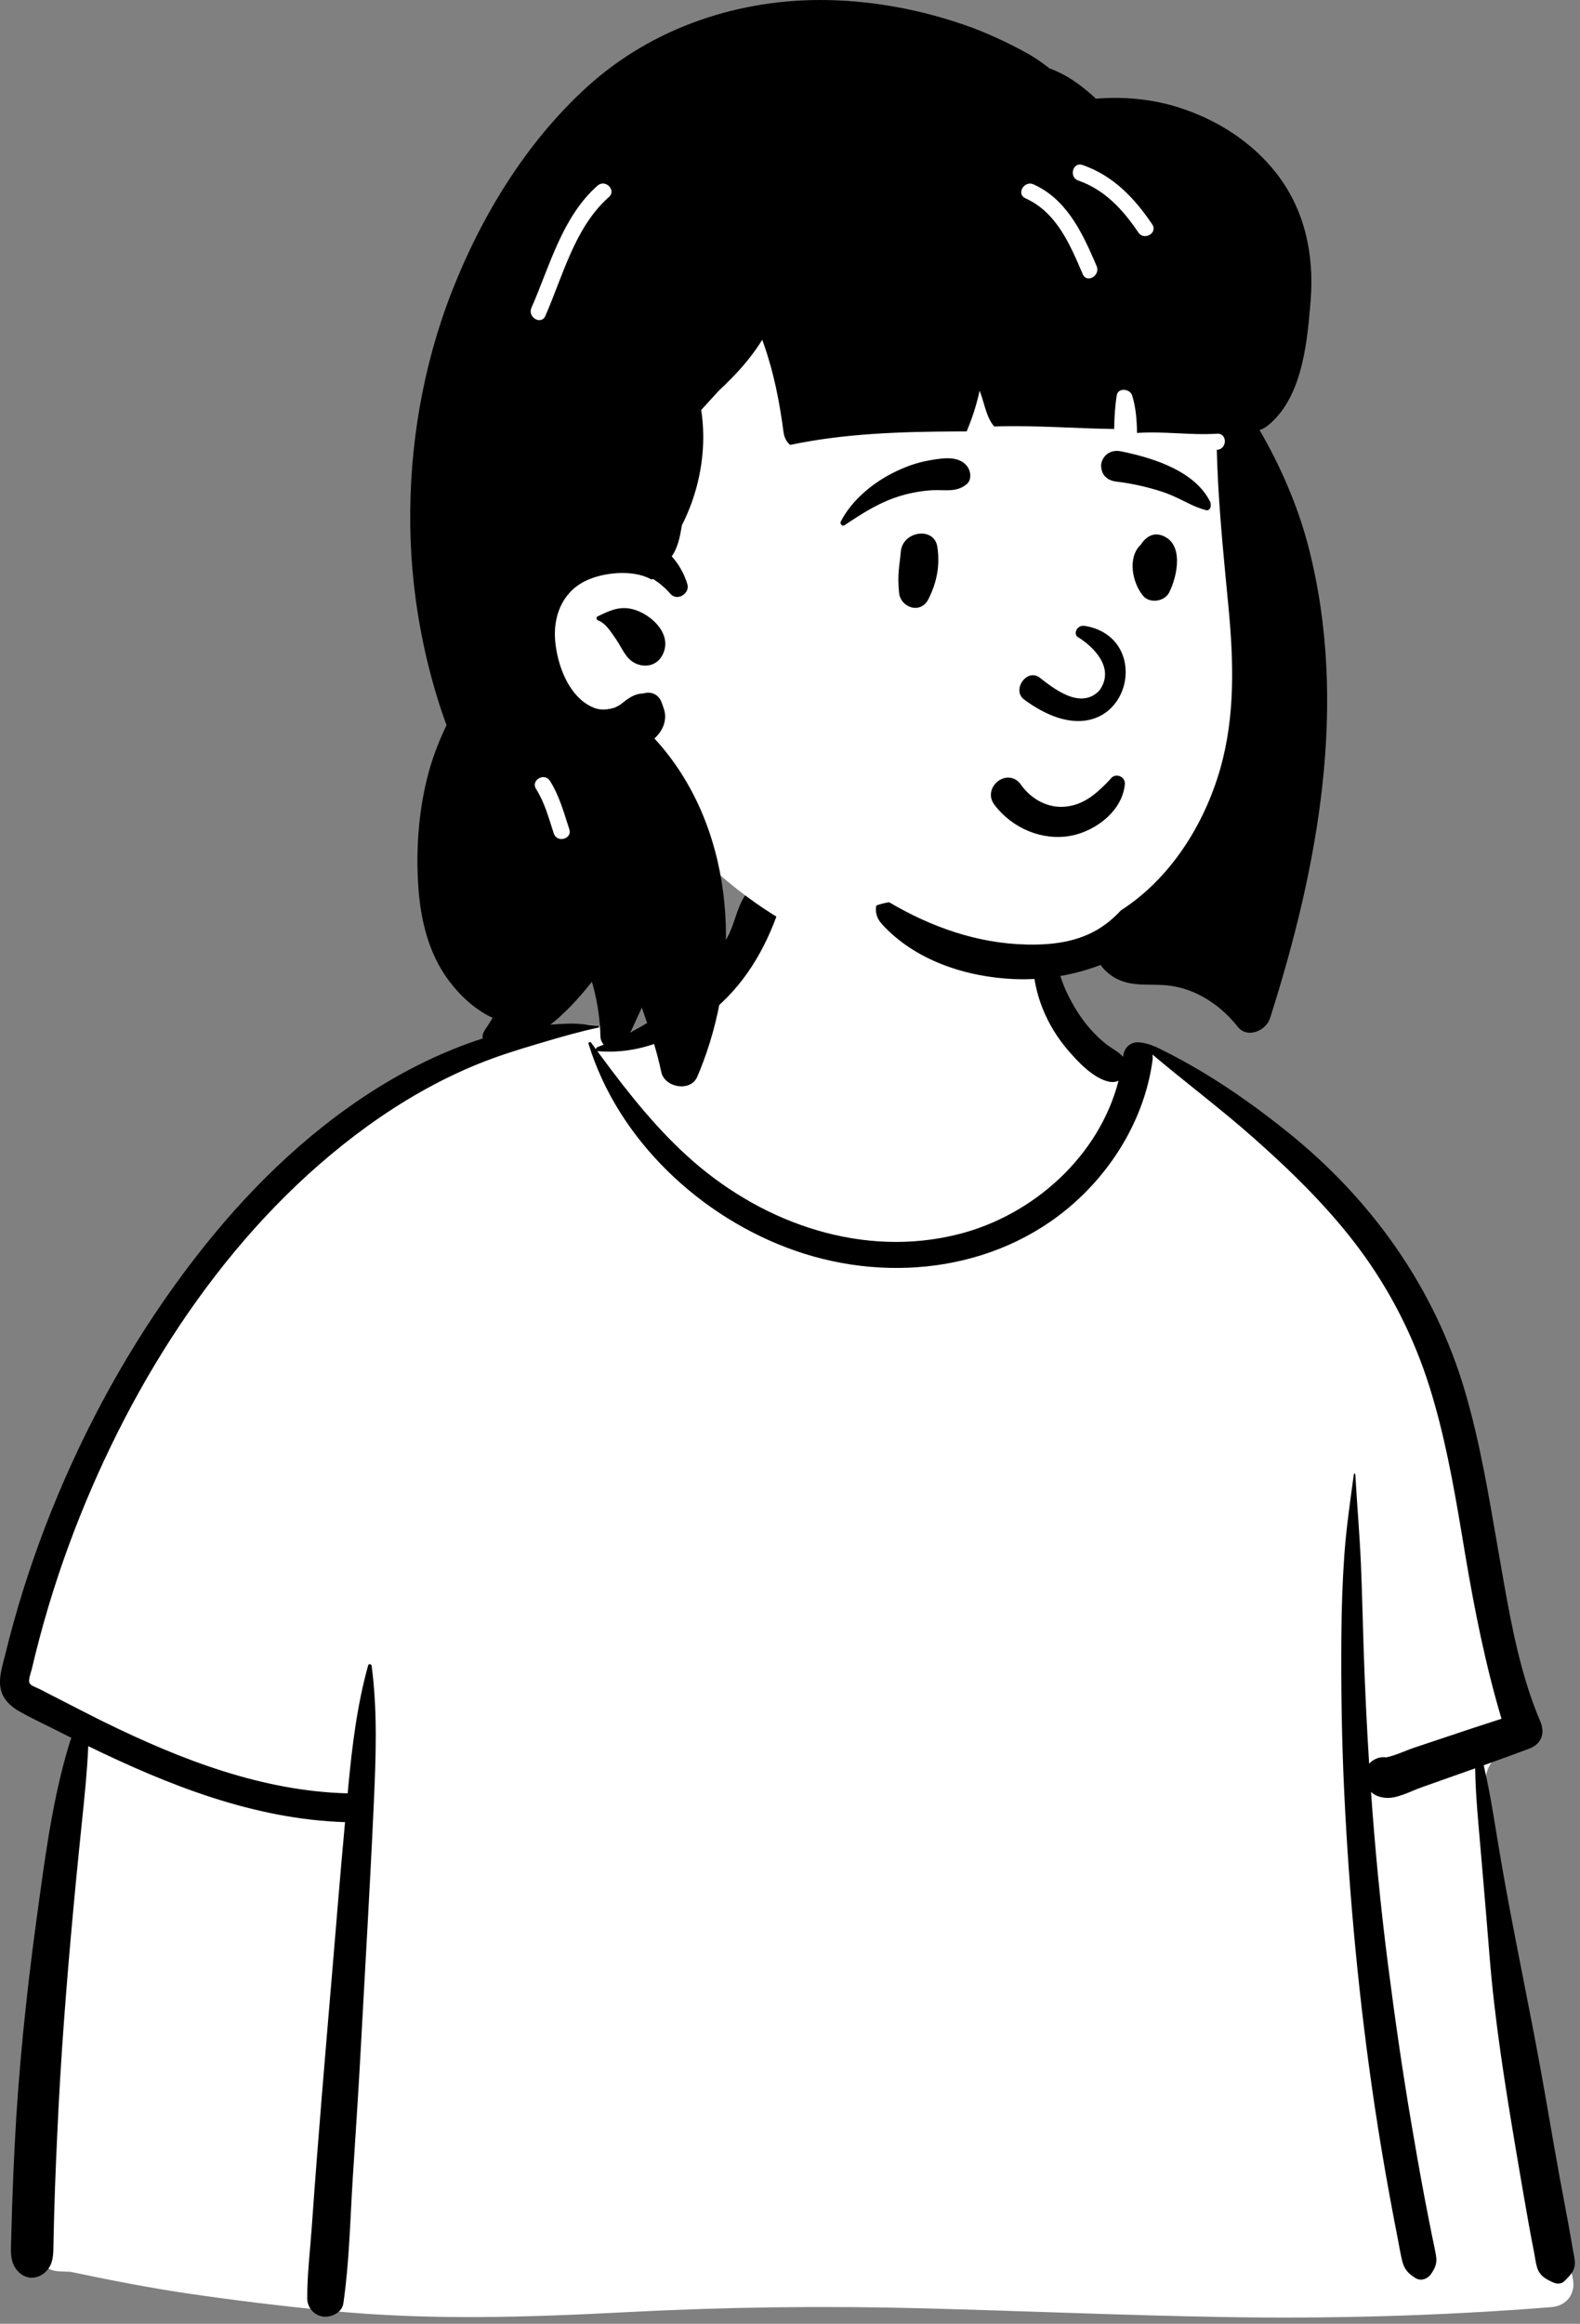 <svg width="166" height="244" viewBox="0 0 166 244" fill="none" xmlns="http://www.w3.org/2000/svg">
<rect x="0" y="0" width="166" height="244" fill="#808080" stroke="none"/>
<path fill-rule="evenodd" clip-rule="evenodd" d="M159.566 210.932C158.715 206.121 157.934 201.297 157.224 196.462C156.888 194.167 156.559 191.87 156.264 189.568C156.057 187.956 155.742 186.113 156.838 184.919C158.381 183.238 159.783 181.8 159.972 179.392C160.149 177.127 159.384 174.658 158.905 172.459C157.901 167.848 156.651 163.295 155.27 158.784C153.867 154.201 152.329 149.662 150.768 145.131C149.309 140.894 147.907 136.62 146.006 132.555C142.4 124.842 136.298 119.13 128.758 115.316C126.882 114.367 123.057 110.981 121.098 110.223C119.297 109.526 119.303 111.561 117.53 110.795C116.113 110.182 114.793 109.364 114 107.996C113.138 106.509 110.978 104.43 110.649 102.7C109.952 99.033 110.707 95.912 108.091 93.152C105.768 90.701 102.646 89.022 99.416 88.12C92.309 86.137 82.832 87.523 78.545 94.129C76.497 97.284 75.782 101.097 73.019 103.672C70.606 105.92 71.146 107.457 68.02 108.615C67.844 108.681 63.046 107.651 62.869 107.717C59.45 106.985 56.183 109.034 53.046 110.223C48.37 111.995 43.919 114.302 39.736 117.043C31.302 122.571 24.079 129.749 18.124 137.872C12.12 146.062 7.461 155.241 4.144 164.835C3.339 167.165 2.615 169.524 1.977 171.906C1.62 173.239 1.238 174.621 1.673 175.986C2.029 177.102 2.82 177.934 3.749 178.604C5.009 179.512 7.536 180.102 7.487 181.928C7.449 183.317 6.978 184.779 6.748 186.151C6.475 187.785 6.25 189.429 6.025 191.07C5.003 198.541 4.207 206.055 3.855 213.589C3.508 221.008 3.221 228.579 3.735 235.995C3.769 236.484 3.915 236.933 4.15 237.313C3.931 237.397 3.914 237.806 4.187 237.864C4.378 237.905 4.569 237.945 4.761 237.986C5.158 238.287 5.654 238.471 6.225 238.489C6.612 238.501 6.998 238.519 7.385 238.539C11.463 239.391 15.54 240.197 19.671 240.807C24.692 241.548 29.728 242.153 34.78 242.644C45.16 243.654 55.459 243.319 65.854 242.775C76.232 242.231 86.604 242.104 96.993 242.374C107.392 242.645 117.786 243.098 128.186 243.283C139.806 243.489 151.408 243.172 162.994 242.248C164.582 242.121 165.565 240.857 165.252 239.279C163.374 229.822 161.247 220.429 159.566 210.932Z" fill="white"/>
<path fill-rule="evenodd" clip-rule="evenodd" d="M59.627 107.485C60.702 107.438 61.797 107.612 62.869 107.718C62.963 107.727 62.998 107.871 62.893 107.893C60.974 108.294 59.077 108.842 57.193 109.4L56.386 109.638C54.261 110.267 52.199 110.916 50.142 111.754C46.043 113.426 42.149 115.682 38.566 118.274C24.768 128.254 14.781 143.364 8.479 159.008C6.767 163.257 5.317 167.611 4.143 172.039C3.857 173.116 3.588 174.197 3.333 175.282C3.259 175.6 2.933 176.415 3.111 176.74C3.269 177.028 3.884 177.206 4.169 177.355L5.133 177.855C7.012 178.824 10.143 180.417 10.457 180.573L10.947 180.814C18.956 184.742 27.514 188.073 36.527 188.303L36.598 187.533C37 183.276 37.527 178.997 38.678 174.871C38.74 174.649 39.022 174.724 39.048 174.921C39.689 179.806 39.484 184.728 39.26 189.635C38.864 198.326 38.338 207.013 37.87 215.701C37.636 220.047 37.334 224.39 37.061 228.733C36.787 233.086 36.699 237.543 36.074 241.859C35.935 242.821 34.808 243.344 33.955 243.243C33.011 243.13 32.285 242.299 32.281 241.345C32.269 238.831 32.585 236.286 32.761 233.778C32.927 231.395 33.106 229.013 33.289 226.631C33.96 217.938 34.731 209.255 35.444 200.566C35.696 197.484 35.969 194.405 36.25 191.326C26.702 191.018 17.782 187.48 9.273 183.347C9.15 186.144 8.852 188.937 8.564 191.723C7.761 199.498 7.052 207.269 6.521 215.068C6.253 219.007 6.058 222.951 5.889 226.895C5.805 228.834 5.737 230.773 5.685 232.712C5.667 233.359 5.652 234.005 5.638 234.652L5.609 236.133C5.585 237.071 5.489 237.941 4.7 238.624C3.898 239.318 2.815 239.355 2.022 238.624C0.96 237.645 1.147 236.312 1.179 234.998C1.205 233.89 1.237 232.781 1.273 231.673C1.346 229.457 1.44 227.241 1.554 225.026C1.952 217.283 2.749 209.571 3.789 201.89L4.195 198.925C4.954 193.413 5.786 187.775 7.482 182.466C6.822 182.137 6.164 181.806 5.508 181.474C4.345 180.885 3.142 180.332 2.011 179.682C1.114 179.166 0.34 178.458 0.091 177.414C-0.188 176.25 0.238 174.978 0.521 173.843L0.546 173.743C0.823 172.6 1.122 171.462 1.437 170.329C2.715 165.735 4.296 161.23 6.145 156.835C9.849 148.036 14.629 139.677 20.468 132.119C25.724 125.315 31.934 119.146 39.211 114.518C42.769 112.256 46.56 110.398 50.57 109.085C52.444 108.471 54.483 107.937 56.445 107.718C57.504 107.599 58.564 107.531 59.627 107.485ZM78.665 93.542C79.942 92.171 82.479 93.59 81.866 95.406C80.424 99.68 78.127 103.578 74.543 106.386C71.175 109.026 67.157 110.74 62.831 110.374C62.798 110.371 62.769 110.363 62.743 110.35L63.116 110.856C66.043 114.817 69.131 118.724 72.853 121.961C80.436 128.557 90.76 132.115 100.73 129.584C108.574 127.593 115.485 121.388 117.517 113.48C117.226 113.611 116.879 113.656 116.499 113.573C114.873 113.22 113.263 111.509 112.215 110.282C111.08 108.955 110.194 107.522 109.545 105.902C108.356 102.938 107.975 99.121 109.598 96.25C109.798 95.896 110.26 96.094 110.299 96.44L110.361 96.979C110.674 99.67 111.064 102.274 112.332 104.727C112.953 105.927 113.697 107.099 114.603 108.104C115.087 108.642 115.613 109.156 116.18 109.607C116.733 110.047 117.402 110.365 117.897 110.869L117.988 110.966L117.99 110.948C118.116 109.883 118.863 109.413 119.593 109.443C120.3 109.471 121.131 109.783 121.453 109.932L121.483 109.946C126.417 112.315 130.961 115.403 135.237 118.829C144.079 125.915 150.705 135.177 153.915 146.085C155.491 151.438 156.395 156.954 157.349 162.444L157.937 165.808C158.828 170.877 159.823 176.045 161.833 180.76C162.354 181.979 161.953 183.123 160.677 183.603C159.085 184.202 157.486 184.782 155.885 185.354C156.671 188.728 157.151 192.219 157.74 195.609C158.992 202.816 160.526 209.977 161.841 217.174C162.514 220.854 163.12 224.547 163.792 228.227C164.116 229.999 164.453 231.769 164.782 233.541C164.958 234.496 165.119 235.454 165.288 236.411L165.317 236.57C165.414 237.074 165.535 237.596 165.396 238.101C165.238 238.677 164.789 239.084 164.387 239.497C164.057 239.837 163.58 239.839 163.175 239.654L163.042 239.592C162.32 239.254 161.754 238.917 161.497 238.101C161.335 237.585 161.277 237.003 161.171 236.471C160.967 235.452 160.774 234.431 160.592 233.407C160.228 231.358 159.872 229.308 159.525 227.256L159.2 225.335C158.087 218.714 157.03 212.052 156.495 205.36C156.258 202.392 156.007 199.426 155.753 196.459L155.562 194.234C155.322 191.418 155.027 188.531 154.986 185.676L154.028 186.016L149.357 187.668C148.199 188.078 146.724 188.917 145.478 188.764C144.868 188.689 144.402 188.497 144.043 188.148C144.473 194.221 145.056 200.283 145.832 206.314C146.538 211.802 147.32 217.283 148.245 222.738C148.703 225.44 149.173 228.139 149.684 230.831C149.94 232.177 150.203 233.521 150.475 234.864C150.611 235.534 150.772 236.204 150.877 236.88C150.998 237.653 150.785 238.129 150.353 238.766C149.998 239.288 149.289 239.557 148.714 239.196C147.952 238.718 147.554 238.303 147.33 237.432C147.127 236.641 147.003 235.815 146.845 235.014C146.554 233.535 146.273 232.054 146.002 230.572C145.434 227.471 144.911 224.362 144.443 221.244C142.796 210.261 141.751 199.185 141.224 188.091C140.963 182.618 140.883 177.14 140.929 171.661C140.953 168.852 141.044 166.036 141.243 163.235C141.444 160.399 141.862 157.62 142.236 154.811C142.249 154.712 142.388 154.707 142.394 154.811C142.571 157.96 142.848 161.105 142.984 164.262C143.114 167.275 143.171 170.292 143.274 173.305C143.409 177.266 143.597 181.23 143.846 185.19C144.296 184.698 144.975 184.414 145.654 184.525C146.637 184.318 147.696 183.802 148.634 183.488L152.169 182.307C154.028 181.686 155.886 181.069 157.751 180.471C156.084 174.859 154.942 169.163 153.966 163.385L153.531 160.786C152.67 155.67 151.742 150.552 150.182 145.598C148.542 140.39 146.089 135.548 142.834 131.163C139.625 126.842 135.722 123.037 131.702 119.478C128.262 116.431 124.581 113.68 121.071 110.717C121.108 110.913 121.116 111.129 121.083 111.367C120.337 116.83 117.488 121.918 113.518 125.702C105.541 133.305 93.734 134.882 83.525 131.317C73.65 127.869 64.919 119.702 61.834 109.596C61.782 109.423 62.013 109.354 62.106 109.481C62.277 109.716 62.449 109.95 62.621 110.185C62.61 110.092 62.658 109.99 62.773 109.946C66.372 108.555 69.906 106.584 72.604 103.795C73.919 102.435 75.067 100.895 75.973 99.234C76.407 98.438 76.797 97.614 77.108 96.762L77.187 96.542C77.564 95.475 77.879 94.388 78.665 93.542Z" fill="black"/>
<path fill-rule="evenodd" clip-rule="evenodd" d="M97.727 5.278C109.723 5.278 124.748 18.968 129.145 24.793C132.842 29.691 132.319 54.922 132.319 69.889C132.319 73.019 130.905 78.944 130.391 81.938C128.509 92.91 120.312 102.112 104.087 102.112C90.876 102.112 80.709 97.926 70.877 87.219C68.635 84.777 57.681 93.521 55.441 90.372C49.589 90.372 44.696 35.679 56.185 19.275C67.673 2.87 85.731 5.278 97.727 5.278Z" fill="white"/>
<path fill-rule="evenodd" clip-rule="evenodd" d="M61.672 9.131C68.604 2.823 77.839 -0.212 87.156 0.012C91.981 0.128 96.789 1.047 101.346 2.622C103.626 3.412 105.834 4.444 107.944 5.61C108.705 6.03 109.406 6.521 110.081 7.043L110.249 7.174H110.251C112.062 7.825 113.678 8.994 115.144 10.361C118.083 10.127 121.045 10.391 123.887 11.298C127.842 12.562 131.503 14.876 134.074 18.162C137.069 21.988 138.065 26.63 137.709 31.42L137.644 32.234C137.292 36.467 136.663 41.91 133.191 44.691C132.927 44.902 132.635 45.063 132.333 45.16C134.57 48.994 136.406 53.251 137.505 57.55C141.699 73.969 138.475 91.093 133.432 106.919C133.018 108.223 131.046 109.089 130.043 107.815C128.251 105.537 125.649 103.799 122.72 103.474C120.914 103.273 119.116 103.637 117.409 102.817C116.739 102.493 116.093 101.965 115.628 101.322C112.746 102.415 109.643 102.931 106.565 102.804C101.513 102.597 96.113 100.847 92.638 97.009C92.08 96.393 91.939 95.701 92.067 95.077C92.503 94.922 92.951 94.806 93.412 94.734C97.819 97.332 102.677 99.068 107.897 99.177C110.914 99.24 113.857 98.818 116.303 96.934C116.832 96.526 117.319 96.074 117.769 95.589C122.883 92.298 126.489 86.708 128.203 80.72C129.8 75.136 129.604 69.322 129.054 63.594L128.764 60.572C128.342 56.136 127.95 51.686 127.84 47.231L127.873 47.23C128.953 47.16 128.961 45.469 127.873 45.539C125.06 45.721 122.267 45.259 119.462 45.461C119.438 44.134 119.343 42.813 118.953 41.534C118.731 40.803 117.458 40.658 117.323 41.534C117.143 42.705 117.077 43.869 117.057 45.045C112.859 44.989 108.665 44.636 104.466 44.781C103.692 43.955 103.445 42.489 103.083 41.47C103.03 41.32 102.977 41.172 102.923 41.022C102.604 42.479 102.153 43.903 101.559 45.298L100.529 45.301C94.687 45.329 88.725 45.504 83.02 46.717C82.624 46.413 82.388 45.882 82.324 45.399C81.91 42.259 81.32 39.203 80.273 36.211L80.123 35.789C80.111 35.754 80.098 35.717 80.084 35.677C79.313 36.923 78.393 38.084 77.389 39.165C76.797 39.802 76.177 40.411 75.541 41.003C74.922 41.69 74.283 42.367 73.664 43.056C73.688 43.181 73.709 43.308 73.726 43.438C73.916 44.868 73.935 46.318 73.797 47.753C73.546 50.348 72.813 52.848 71.637 55.161L71.6 55.393C71.421 56.477 71.167 57.597 70.573 58.413C71.314 59.243 71.885 60.235 72.216 61.337C72.51 62.318 71.154 63.168 70.45 62.365C69.891 61.727 69.27 61.2 68.588 60.779C68.545 60.837 68.468 60.866 68.38 60.817C66.481 59.762 63.255 60.081 61.358 61.075C58.998 62.309 58.077 64.843 58.339 67.411C58.59 69.865 59.663 72.733 61.744 73.99C62.699 74.567 63.443 74.616 64.457 74.339C64.781 74.251 65.183 73.981 65.356 73.847L65.526 73.71C66.19 73.185 66.81 72.825 67.594 72.811C68.397 72.561 69.204 72.908 69.511 73.75L69.53 73.805C69.673 74.234 69.935 74.772 69.878 75.428C69.819 76.129 69.498 76.768 69.018 77.281C68.936 77.37 68.847 77.459 68.756 77.541C77.017 86.488 78.078 100.428 73.842 111.605C73.658 112.095 73.461 112.579 73.256 113.059C72.549 114.703 69.823 114.194 69.477 112.564C69.373 112.076 69.259 111.59 69.135 111.108C68.905 110.217 68.643 109.335 68.347 108.466L68.234 108.14C67.983 107.422 67.749 106.697 67.495 105.978L67.47 105.896C67.46 105.864 67.45 105.826 67.438 105.784L67.009 106.72L65.706 109.546C65.096 110.865 63.158 110.148 63.086 108.877L63.084 108.834C63.078 108.599 63.069 108.367 63.054 108.136C62.961 106.41 62.663 104.731 62.19 103.089L62.019 103.301C59.477 106.446 56.493 109.393 52.4 110.119C51.373 110.3 50.211 109.227 50.917 108.189C51.209 107.76 51.489 107.32 51.756 106.874C51.525 106.767 51.308 106.655 51.107 106.541C49.554 105.668 48.261 104.425 47.192 103.015C44.925 100.027 44.114 96.265 43.916 92.583C43.704 88.692 44.047 84.59 45.109 80.836C45.57 79.213 46.193 77.655 46.913 76.144C46.863 76.009 46.814 75.874 46.766 75.738C45.988 73.57 45.35 71.353 44.82 69.11C43.751 64.583 43.176 59.913 43.106 55.261C42.98 46.927 44.416 38.46 47.444 30.689C50.57 22.675 55.273 14.954 61.672 9.131ZM57.779 81.992C57.205 81.088 55.768 81.903 56.301 82.814L56.321 82.846C57.232 84.281 57.658 85.913 58.182 87.513C58.518 88.542 60.151 88.102 59.811 87.062L59.699 86.715C59.177 85.093 58.702 83.444 57.779 81.992ZM62.78 64.729L63.161 64.544C64.364 63.97 65.418 63.579 66.84 64.08C68.744 64.75 70.782 66.883 69.496 68.952C69.022 69.715 68.182 70.019 67.316 69.84C65.855 69.537 65.478 68.221 64.737 67.141L64.61 66.958C64.158 66.305 63.587 65.402 62.834 65.145C62.663 65.086 62.592 64.82 62.78 64.729ZM63.852 20.798L63.975 20.688C64.793 19.965 63.593 18.773 62.78 19.492C59.057 22.782 57.764 27.933 55.833 32.323C55.4 33.31 56.856 34.172 57.293 33.177C59.135 28.988 60.358 23.977 63.852 20.798ZM108.587 19.359C107.614 18.92 106.763 20.336 107.698 20.802L107.733 20.819C111.02 22.305 112.419 25.669 113.758 28.793C114.185 29.791 115.641 28.931 115.218 27.942L114.977 27.381C113.579 24.162 111.949 20.881 108.587 19.359ZM113.739 17.325C112.708 16.968 112.267 18.6 113.289 18.957C116.076 19.927 117.988 22.02 119.6 24.412C120.204 25.308 121.668 24.463 121.058 23.558C119.186 20.781 116.963 18.45 113.739 17.325Z" fill="black"/>
<path fill-rule="evenodd" clip-rule="evenodd" d="M108.081 87.271C106.661 86.692 105.394 85.725 104.468 84.49C104.145 84.061 104.062 83.607 104.13 83.193C104.206 82.726 104.481 82.304 104.857 82.02C105.235 81.736 105.706 81.596 106.163 81.667C106.559 81.729 106.954 81.946 107.266 82.397L107.331 82.487C107.882 83.232 108.6 83.844 109.417 84.238C110.206 84.618 111.087 84.795 111.999 84.692C113.737 84.496 114.934 83.556 116.207 82.279C116.365 82.118 116.523 81.952 116.681 81.783C116.782 81.63 116.921 81.532 117.075 81.48C117.246 81.423 117.44 81.426 117.618 81.488C117.789 81.548 117.942 81.661 118.045 81.812C118.143 81.955 118.198 82.132 118.18 82.336C118.063 83.659 117.372 84.839 116.39 85.766C115.299 86.796 113.854 87.508 112.493 87.758C110.993 88.033 109.465 87.836 108.081 87.271ZM113.2 66.864C114.795 67.834 117.226 70.096 115.51 72.501C113.49 74.621 110.581 72.19 109.148 71.09C107.819 70.238 106.325 72.43 107.559 73.425C117.916 81.096 122.119 67.117 114.007 65.723C113.114 65.569 112.782 66.564 113.2 66.864ZM94.64 57.94C94.816 55.751 98.148 55.254 98.48 57.42C98.777 59.361 98.427 61.143 97.554 62.89C96.719 64.558 94.621 63.78 94.462 62.26C94.25 60.223 94.53 59.302 94.64 57.94ZM120.005 56.971C120.47 56.362 121.141 55.947 121.944 56.182C124.455 56.916 123.715 60.482 122.833 62.218C122.354 63.16 120.805 63.399 120.106 62.569C118.965 61.216 118.418 58.513 119.869 57.18C119.908 57.111 119.952 57.041 120.005 56.971ZM97.518 48.363L97.915 48.293C99.142 48.081 100.668 47.877 101.536 48.864C101.996 49.387 102.154 50.36 101.536 50.861C100.447 51.742 99.244 51.4 97.939 51.475C96.864 51.537 95.831 51.715 94.796 52.011C92.524 52.66 90.673 53.846 88.733 55.148C88.479 55.319 88.219 54.993 88.34 54.755C89.46 52.56 91.631 50.758 93.805 49.659C94.965 49.072 96.235 48.586 97.518 48.363ZM117.717 47.38L118.02 47.442C121.324 48.133 125.616 49.513 127.18 52.759C127.24 53.218 127.177 53.316 127.126 53.38L127.109 53.402C127.067 53.457 127.033 53.532 126.834 53.595C126.779 53.582 126.723 53.568 126.667 53.553C125.95 53.365 125.382 53.106 124.833 52.837L124.237 52.544C123.546 52.205 122.849 51.878 122.111 51.637C120.534 51.123 118.913 50.76 117.266 50.567C116.909 50.525 116.565 50.404 116.294 50.198C116.037 50.002 115.84 49.73 115.751 49.37C115.634 48.903 115.668 48.549 115.918 48.128C116.106 47.812 116.376 47.593 116.685 47.467C117.001 47.338 117.36 47.308 117.717 47.38Z" fill="black"/>
</svg>
